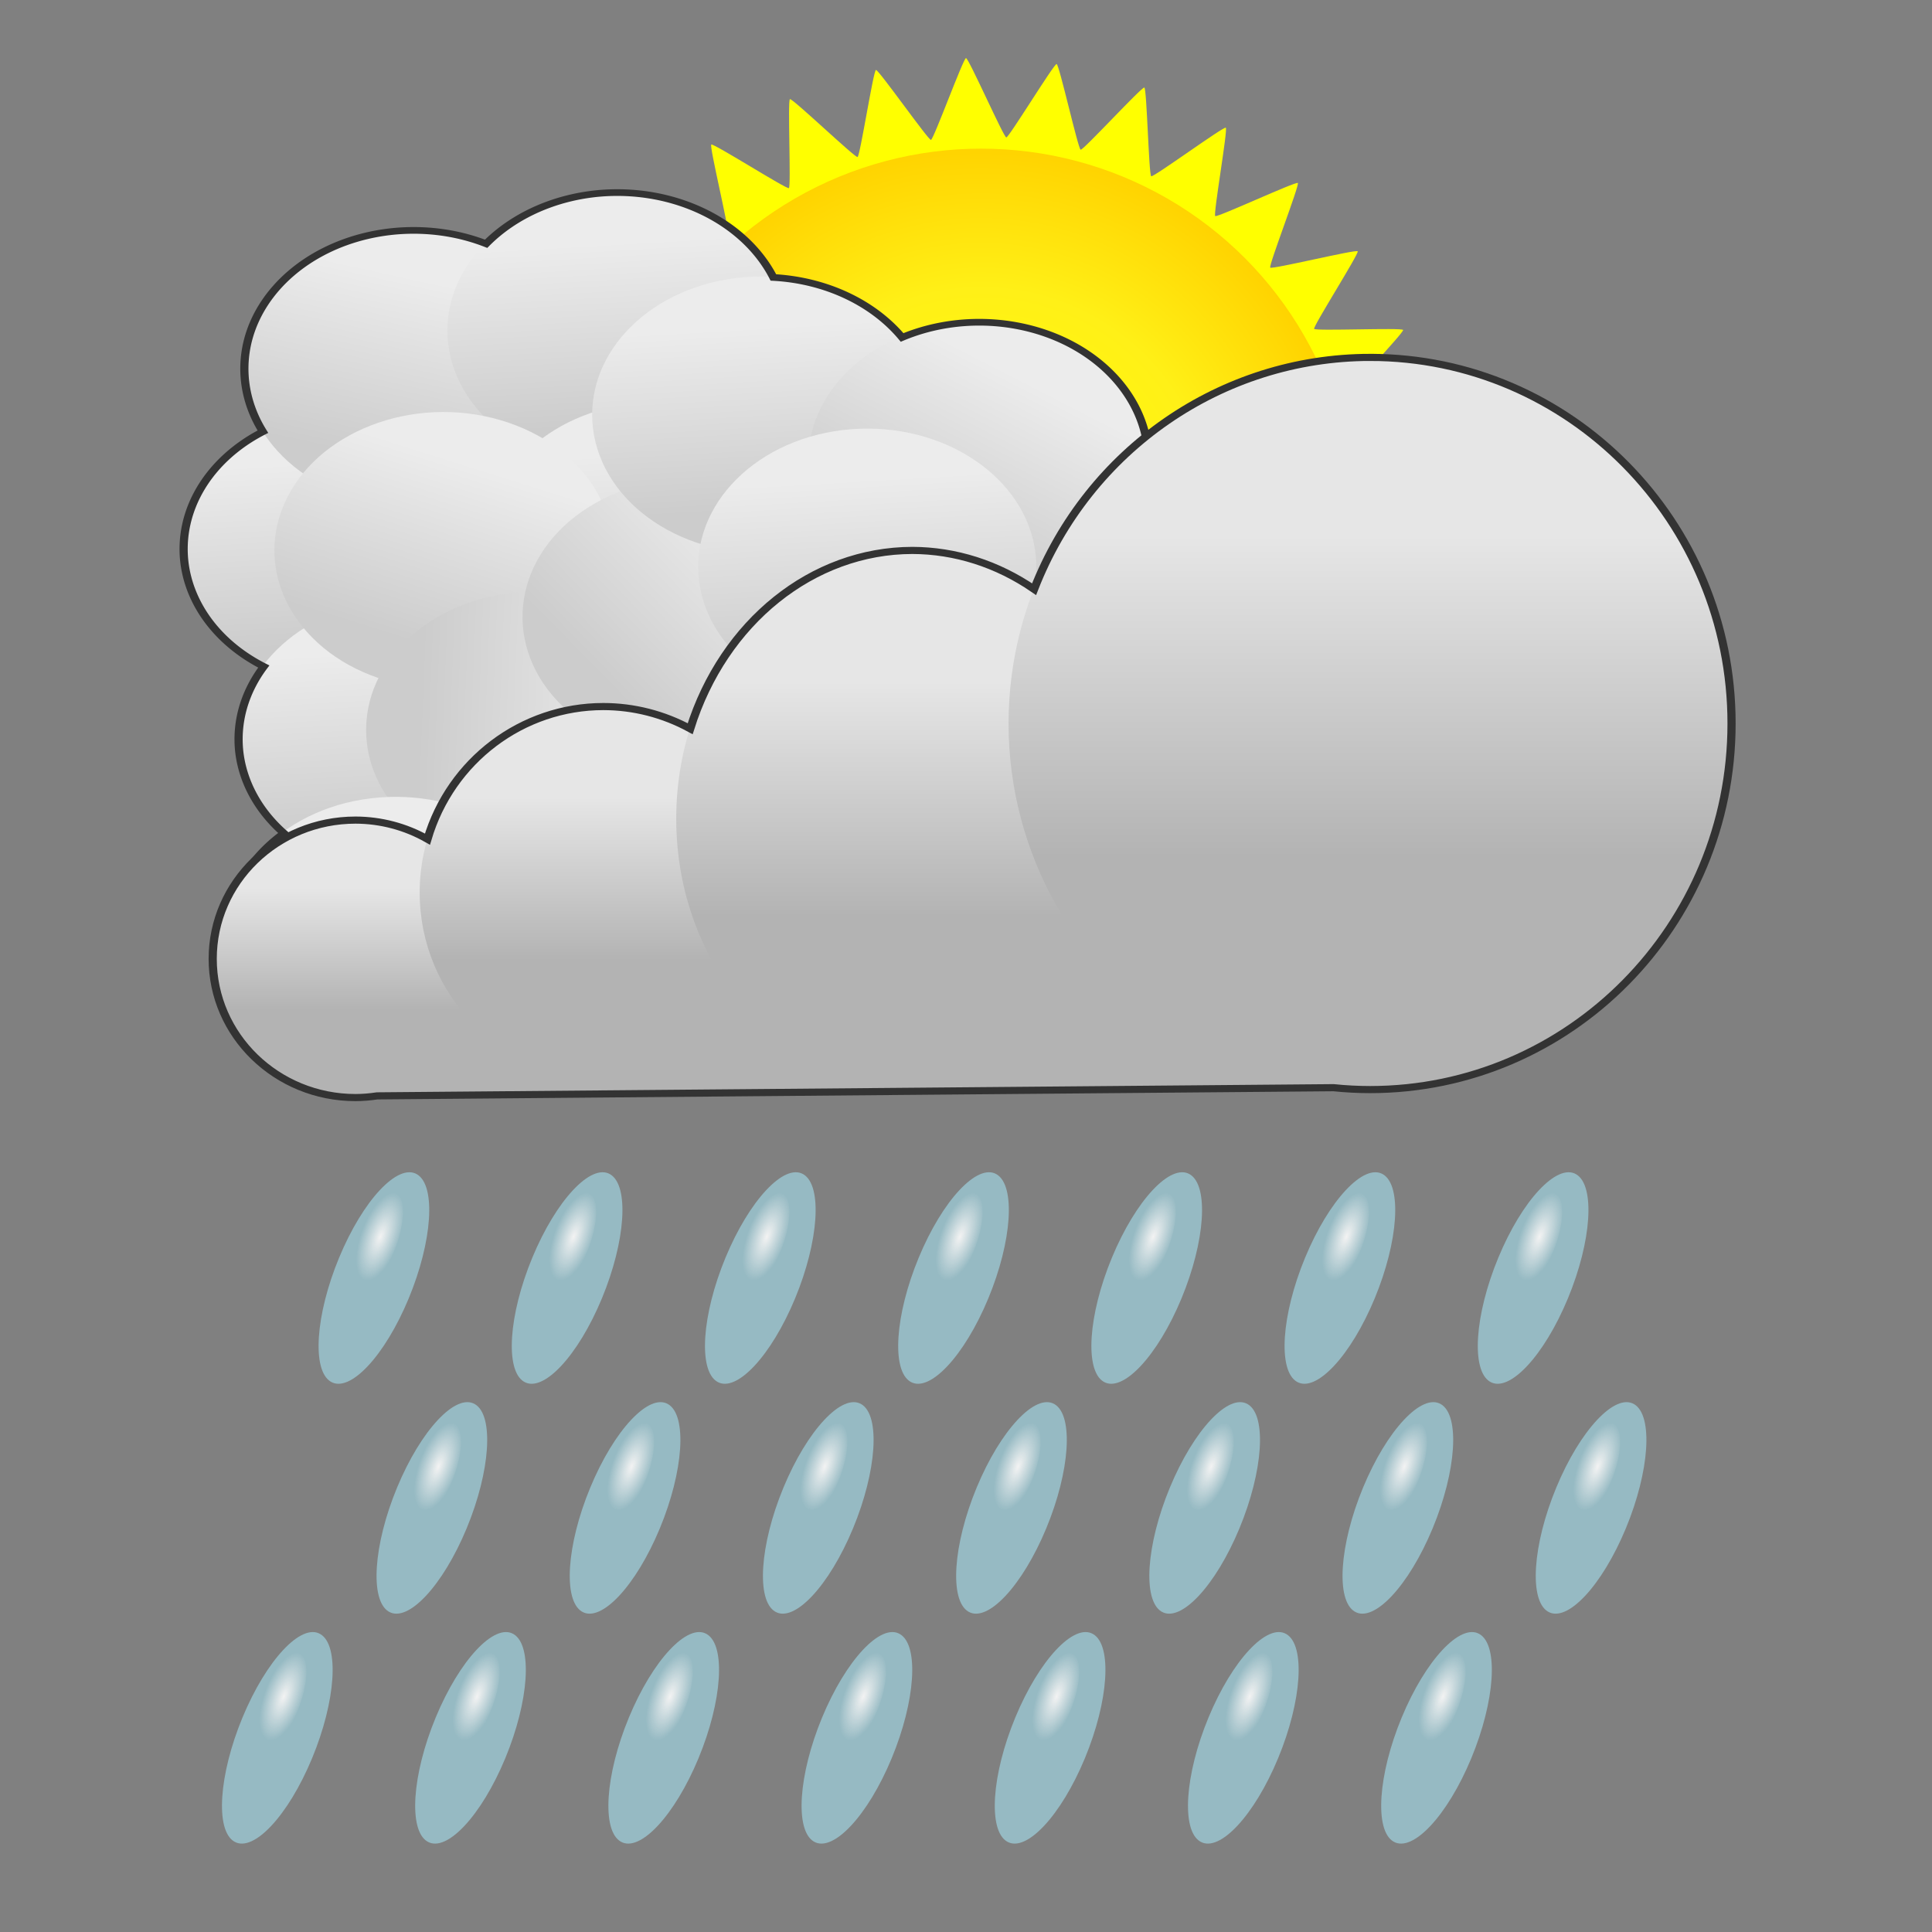 <?xml version="1.0" encoding="UTF-8" standalone="no"?>
<!-- Created with Inkscape (http://www.inkscape.org/) -->

<svg
   xmlns:dc="http://purl.org/dc/elements/1.1/"
   xmlns:cc="http://creativecommons.org/ns#"
   xmlns:rdf="http://www.w3.org/1999/02/22-rdf-syntax-ns#"
   xmlns:svg="http://www.w3.org/2000/svg"
   xmlns="http://www.w3.org/2000/svg"
   xmlns:xlink="http://www.w3.org/1999/xlink"
   xmlns:sodipodi="http://sodipodi.sourceforge.net/DTD/sodipodi-0.dtd"
   xmlns:inkscape="http://www.inkscape.org/namespaces/inkscape"
   width="400"
   height="400"
   viewBox="0 0 105.833 105.833"
   version="1.1"
   id="svg8"
   inkscape:version="0.92.4 (5da689c313, 2019-01-14)"
   sodipodi:docname="sky_cloudy_rain_mostlycloudy.svg">
  <rect x="0" y="0" width="105.833" height="105.833" fill="#808080" stroke="none"/>
  <defs
     id="defs2">
    <linearGradient
       inkscape:collect="always"
       id="linearGradient971">
      <stop
         style="stop-color:#ffffff;stop-opacity:1;"
         offset="0"
         id="stop967" />
      <stop
         style="stop-color:#ffffff;stop-opacity:0;"
         offset="1"
         id="stop969" />
    </linearGradient>
    <inkscape:perspective
       sodipodi:type="inkscape:persp3d"
       inkscape:vp_x="0 : 52.91667 : 1"
       inkscape:vp_y="0 : 1000 : 0"
       inkscape:vp_z="105.83333 : 52.91667 : 1"
       inkscape:persp3d-origin="52.916665 : 35.27778 : 1"
       id="perspective1353" />
    <linearGradient
       inkscape:collect="always"
       id="linearGradient889">
      <stop
         style="stop-color:#cccccc;stop-opacity:1;"
         offset="0"
         id="stop885" />
      <stop
         style="stop-color:#ececec;stop-opacity:1"
         offset="1"
         id="stop887" />
    </linearGradient>
    <linearGradient
       inkscape:collect="always"
       id="linearGradient1236">
      <stop
         style="stop-color:#b3b3b3;stop-opacity:1;"
         offset="0"
         id="stop1232" />
      <stop
         style="stop-color:#e6e6e6;stop-opacity:1"
         offset="1"
         id="stop1234" />
    </linearGradient>
    <inkscape:path-effect
       effect="spiro"
       id="path-effect871"
       is_visible="true" />
    <linearGradient
       inkscape:collect="always"
       xlink:href="#linearGradient1236"
       id="linearGradient1254"
       gradientUnits="userSpaceOnUse"
       x1="8.693"
       y1="90.525"
       x2="8.693"
       y2="82.399"
       gradientTransform="matrix(1.286,0,0,1.49,17.333,-48.173)" />
    <linearGradient
       inkscape:collect="always"
       xlink:href="#linearGradient1236"
       id="linearGradient1258"
       gradientUnits="userSpaceOnUse"
       gradientTransform="matrix(1.653,0,0,2.15,33.894,-111.141)"
       x1="8.693"
       y1="90.525"
       x2="8.693"
       y2="82.399" />
    <linearGradient
       inkscape:collect="always"
       xlink:href="#linearGradient1236"
       id="linearGradient1262"
       gradientUnits="userSpaceOnUse"
       gradientTransform="matrix(2.531,0,0,2.934,55.273,-186.53)"
       x1="8.693"
       y1="90.525"
       x2="8.693"
       y2="82.399" />
    <linearGradient
       inkscape:collect="always"
       xlink:href="#linearGradient1236"
       id="linearGradient1289"
       gradientUnits="userSpaceOnUse"
       x1="8.693"
       y1="90.525"
       x2="8.693"
       y2="82.399"
       gradientTransform="matrix(1,0,0,1.112,3.969,-10.283)" />
    <linearGradient
       inkscape:collect="always"
       xlink:href="#linearGradient889"
       id="linearGradient891"
       x1="-21.356"
       y1="71.438"
       x2="-20.978"
       y2="56.885"
       gradientUnits="userSpaceOnUse"
       gradientTransform="translate(54.379,-38.516)" />
    <linearGradient
       inkscape:collect="always"
       xlink:href="#linearGradient889"
       id="linearGradient895"
       gradientUnits="userSpaceOnUse"
       gradientTransform="translate(58.586,-13.796)"
       x1="-21.356"
       y1="71.438"
       x2="-20.978"
       y2="56.885" />
    <linearGradient
       inkscape:collect="always"
       xlink:href="#linearGradient889"
       id="linearGradient899"
       gradientUnits="userSpaceOnUse"
       gradientTransform="translate(41.01,0.189)"
       x1="-21.356"
       y1="71.438"
       x2="-20.978"
       y2="56.885" />
    <linearGradient
       inkscape:collect="always"
       xlink:href="#linearGradient889"
       id="linearGradient903"
       gradientUnits="userSpaceOnUse"
       gradientTransform="translate(57.641,-30.616)"
       x1="-21.356"
       y1="71.438"
       x2="-20.978"
       y2="56.885" />
    <linearGradient
       inkscape:collect="always"
       xlink:href="#linearGradient889"
       id="linearGradient907"
       gradientUnits="userSpaceOnUse"
       gradientTransform="translate(63.555,-29.254)"
       x1="-21.356"
       y1="71.438"
       x2="-20.978"
       y2="56.885" />
    <linearGradient
       inkscape:collect="always"
       xlink:href="#linearGradient889"
       id="linearGradient911"
       gradientUnits="userSpaceOnUse"
       gradientTransform="translate(89.577,-64.212)"
       x1="-21.356"
       y1="71.438"
       x2="-20.978"
       y2="56.885" />
    <linearGradient
       inkscape:collect="always"
       xlink:href="#linearGradient889"
       id="linearGradient915"
       gradientUnits="userSpaceOnUse"
       gradientTransform="translate(81.718,-98.961)"
       x1="-21.356"
       y1="71.438"
       x2="-20.978"
       y2="56.885" />
    <linearGradient
       inkscape:collect="always"
       xlink:href="#linearGradient889"
       id="linearGradient923"
       gradientUnits="userSpaceOnUse"
       gradientTransform="translate(38.743,15.686)"
       x1="-21.356"
       y1="71.438"
       x2="-20.978"
       y2="56.885" />
    <linearGradient
       inkscape:collect="always"
       xlink:href="#linearGradient889"
       id="linearGradient927"
       gradientUnits="userSpaceOnUse"
       gradientTransform="translate(38.932,-15.119)"
       x1="-21.356"
       y1="71.438"
       x2="-20.978"
       y2="56.885" />
    <linearGradient
       inkscape:collect="always"
       xlink:href="#linearGradient889"
       id="linearGradient936"
       gradientUnits="userSpaceOnUse"
       gradientTransform="translate(72.004,-10.394)"
       x1="-21.356"
       y1="71.438"
       x2="-20.978"
       y2="56.885" />
    <linearGradient
       inkscape:collect="always"
       xlink:href="#linearGradient889"
       id="linearGradient940"
       gradientUnits="userSpaceOnUse"
       gradientTransform="translate(66.335,-23.057)"
       x1="-21.356"
       y1="71.438"
       x2="-20.978"
       y2="56.885" />
    <linearGradient
       inkscape:collect="always"
       xlink:href="#linearGradient889"
       id="linearGradient944"
       gradientUnits="userSpaceOnUse"
       gradientTransform="translate(95.535,-61.911)"
       x1="-21.356"
       y1="71.438"
       x2="-20.978"
       y2="56.885" />
    <linearGradient
       inkscape:collect="always"
       xlink:href="#linearGradient889"
       id="linearGradient988"
       gradientUnits="userSpaceOnUse"
       gradientTransform="translate(54.379,-38.516)"
       x1="-21.356"
       y1="71.438"
       x2="-20.978"
       y2="56.885" />
    <linearGradient
       inkscape:collect="always"
       xlink:href="#linearGradient889"
       id="linearGradient1118"
       gradientUnits="userSpaceOnUse"
       gradientTransform="translate(38.932,-15.119)"
       x1="-21.356"
       y1="71.438"
       x2="-20.978"
       y2="56.885" />
    <linearGradient
       inkscape:collect="always"
       xlink:href="#linearGradient889"
       id="linearGradient1120"
       gradientUnits="userSpaceOnUse"
       gradientTransform="translate(54.379,-38.516)"
       x1="-21.356"
       y1="71.438"
       x2="-20.978"
       y2="56.885" />
    <linearGradient
       inkscape:collect="always"
       xlink:href="#linearGradient889"
       id="linearGradient1122"
       gradientUnits="userSpaceOnUse"
       gradientTransform="translate(57.641,-30.616)"
       x1="-21.356"
       y1="71.438"
       x2="-20.978"
       y2="56.885" />
    <linearGradient
       inkscape:collect="always"
       xlink:href="#linearGradient889"
       id="linearGradient1124"
       gradientUnits="userSpaceOnUse"
       gradientTransform="translate(58.586,-13.796)"
       x1="-21.356"
       y1="71.438"
       x2="-20.978"
       y2="56.885" />
    <linearGradient
       inkscape:collect="always"
       xlink:href="#linearGradient889"
       id="linearGradient1126"
       gradientUnits="userSpaceOnUse"
       gradientTransform="translate(41.01,0.189)"
       x1="-21.356"
       y1="71.438"
       x2="-20.978"
       y2="56.885" />
    <linearGradient
       inkscape:collect="always"
       xlink:href="#linearGradient889"
       id="linearGradient1128"
       gradientUnits="userSpaceOnUse"
       gradientTransform="translate(63.555,-29.254)"
       x1="-21.356"
       y1="71.438"
       x2="-20.978"
       y2="56.885" />
    <linearGradient
       inkscape:collect="always"
       xlink:href="#linearGradient889"
       id="linearGradient1130"
       gradientUnits="userSpaceOnUse"
       gradientTransform="translate(81.718,-98.961)"
       x1="-21.356"
       y1="71.438"
       x2="-20.978"
       y2="56.885" />
    <linearGradient
       inkscape:collect="always"
       xlink:href="#linearGradient889"
       id="linearGradient1132"
       gradientUnits="userSpaceOnUse"
       gradientTransform="translate(89.577,-64.212)"
       x1="-21.356"
       y1="71.438"
       x2="-20.978"
       y2="56.885" />
    <linearGradient
       inkscape:collect="always"
       xlink:href="#linearGradient889"
       id="linearGradient1134"
       gradientUnits="userSpaceOnUse"
       gradientTransform="translate(38.743,15.686)"
       x1="-21.356"
       y1="71.438"
       x2="-20.978"
       y2="56.885" />
    <linearGradient
       inkscape:collect="always"
       xlink:href="#linearGradient889"
       id="linearGradient1136"
       gradientUnits="userSpaceOnUse"
       gradientTransform="translate(66.335,-23.057)"
       x1="-21.356"
       y1="71.438"
       x2="-20.978"
       y2="56.885" />
    <linearGradient
       inkscape:collect="always"
       xlink:href="#linearGradient889"
       id="linearGradient1138"
       gradientUnits="userSpaceOnUse"
       gradientTransform="translate(95.535,-61.911)"
       x1="-21.356"
       y1="71.438"
       x2="-20.978"
       y2="56.885" />
    <linearGradient
       inkscape:collect="always"
       xlink:href="#linearGradient889"
       id="linearGradient1140"
       gradientUnits="userSpaceOnUse"
       gradientTransform="translate(72.004,-10.394)"
       x1="-21.356"
       y1="71.438"
       x2="-20.978"
       y2="56.885" />
    <radialGradient
       inkscape:collect="always"
       xlink:href="#linearGradient971"
       id="radialGradient973"
       cx="60.471"
       cy="75.313"
       fx="60.471"
       fy="75.313"
       r="1.787"
       gradientTransform="matrix(0.833,-0.005,0.015,1.761,8.506,-58.896)"
       gradientUnits="userSpaceOnUse" />
    <radialGradient
       inkscape:collect="always"
       xlink:href="#linearGradient971"
       id="radialGradient1829"
       gradientUnits="userSpaceOnUse"
       gradientTransform="matrix(0.833,-0.005,0.015,1.761,8.506,-58.896)"
       cx="60.471"
       cy="75.313"
       fx="60.471"
       fy="75.313"
       r="1.787" />
    <radialGradient
       inkscape:collect="always"
       xlink:href="#linearGradient971"
       id="radialGradient1839"
       gradientUnits="userSpaceOnUse"
       gradientTransform="matrix(0.833,-0.005,0.015,1.761,8.506,-58.896)"
       cx="60.471"
       cy="75.313"
       fx="60.471"
       fy="75.313"
       r="1.787" />
    <radialGradient
       inkscape:collect="always"
       xlink:href="#linearGradient971"
       id="radialGradient1849"
       gradientUnits="userSpaceOnUse"
       gradientTransform="matrix(0.833,-0.005,0.015,1.761,8.506,-58.896)"
       cx="60.471"
       cy="75.313"
       fx="60.471"
       fy="75.313"
       r="1.787" />
    <radialGradient
       inkscape:collect="always"
       xlink:href="#linearGradient971"
       id="radialGradient1859"
       gradientUnits="userSpaceOnUse"
       gradientTransform="matrix(0.833,-0.005,0.015,1.761,8.506,-58.896)"
       cx="60.471"
       cy="75.313"
       fx="60.471"
       fy="75.313"
       r="1.787" />
    <radialGradient
       inkscape:collect="always"
       xlink:href="#linearGradient971"
       id="radialGradient1869"
       gradientUnits="userSpaceOnUse"
       gradientTransform="matrix(0.833,-0.005,0.015,1.761,8.506,-58.896)"
       cx="60.471"
       cy="75.313"
       fx="60.471"
       fy="75.313"
       r="1.787" />
    <radialGradient
       inkscape:collect="always"
       xlink:href="#linearGradient971"
       id="radialGradient1879"
       gradientUnits="userSpaceOnUse"
       gradientTransform="matrix(0.833,-0.005,0.015,1.761,8.506,-58.896)"
       cx="60.471"
       cy="75.313"
       fx="60.471"
       fy="75.313"
       r="1.787" />
    <radialGradient
       inkscape:collect="always"
       xlink:href="#linearGradient971"
       id="radialGradient1937"
       gradientUnits="userSpaceOnUse"
       gradientTransform="matrix(0.833,-0.005,0.015,1.761,8.506,-58.896)"
       cx="60.471"
       cy="75.313"
       fx="60.471"
       fy="75.313"
       r="1.787" />
    <radialGradient
       inkscape:collect="always"
       xlink:href="#linearGradient971"
       id="radialGradient1939"
       gradientUnits="userSpaceOnUse"
       gradientTransform="matrix(0.833,-0.005,0.015,1.761,8.506,-58.896)"
       cx="60.471"
       cy="75.313"
       fx="60.471"
       fy="75.313"
       r="1.787" />
    <radialGradient
       inkscape:collect="always"
       xlink:href="#linearGradient971"
       id="radialGradient1941"
       gradientUnits="userSpaceOnUse"
       gradientTransform="matrix(0.833,-0.005,0.015,1.761,8.506,-58.896)"
       cx="60.471"
       cy="75.313"
       fx="60.471"
       fy="75.313"
       r="1.787" />
    <radialGradient
       inkscape:collect="always"
       xlink:href="#linearGradient971"
       id="radialGradient1943"
       gradientUnits="userSpaceOnUse"
       gradientTransform="matrix(0.833,-0.005,0.015,1.761,8.506,-58.896)"
       cx="60.471"
       cy="75.313"
       fx="60.471"
       fy="75.313"
       r="1.787" />
    <radialGradient
       inkscape:collect="always"
       xlink:href="#linearGradient971"
       id="radialGradient1945"
       gradientUnits="userSpaceOnUse"
       gradientTransform="matrix(0.833,-0.005,0.015,1.761,8.506,-58.896)"
       cx="60.471"
       cy="75.313"
       fx="60.471"
       fy="75.313"
       r="1.787" />
    <radialGradient
       inkscape:collect="always"
       xlink:href="#linearGradient971"
       id="radialGradient1947"
       gradientUnits="userSpaceOnUse"
       gradientTransform="matrix(0.833,-0.005,0.015,1.761,8.506,-58.896)"
       cx="60.471"
       cy="75.313"
       fx="60.471"
       fy="75.313"
       r="1.787" />
    <radialGradient
       inkscape:collect="always"
       xlink:href="#linearGradient971"
       id="radialGradient1949"
       gradientUnits="userSpaceOnUse"
       gradientTransform="matrix(0.833,-0.005,0.015,1.761,8.506,-58.896)"
       cx="60.471"
       cy="75.313"
       fx="60.471"
       fy="75.313"
       r="1.787" />
    <radialGradient
       inkscape:collect="always"
       xlink:href="#linearGradient971"
       id="radialGradient2161"
       gradientUnits="userSpaceOnUse"
       gradientTransform="matrix(0.833,-0.005,0.015,1.761,8.506,-58.896)"
       cx="60.471"
       cy="75.313"
       fx="60.471"
       fy="75.313"
       r="1.787" />
    <radialGradient
       inkscape:collect="always"
       xlink:href="#linearGradient971"
       id="radialGradient2163"
       gradientUnits="userSpaceOnUse"
       gradientTransform="matrix(0.833,-0.005,0.015,1.761,8.506,-58.896)"
       cx="60.471"
       cy="75.313"
       fx="60.471"
       fy="75.313"
       r="1.787" />
    <radialGradient
       inkscape:collect="always"
       xlink:href="#linearGradient971"
       id="radialGradient2165"
       gradientUnits="userSpaceOnUse"
       gradientTransform="matrix(0.833,-0.005,0.015,1.761,8.506,-58.896)"
       cx="60.471"
       cy="75.313"
       fx="60.471"
       fy="75.313"
       r="1.787" />
    <radialGradient
       inkscape:collect="always"
       xlink:href="#linearGradient971"
       id="radialGradient2167"
       gradientUnits="userSpaceOnUse"
       gradientTransform="matrix(0.833,-0.005,0.015,1.761,8.506,-58.896)"
       cx="60.471"
       cy="75.313"
       fx="60.471"
       fy="75.313"
       r="1.787" />
    <radialGradient
       inkscape:collect="always"
       xlink:href="#linearGradient971"
       id="radialGradient2169"
       gradientUnits="userSpaceOnUse"
       gradientTransform="matrix(0.833,-0.005,0.015,1.761,8.506,-58.896)"
       cx="60.471"
       cy="75.313"
       fx="60.471"
       fy="75.313"
       r="1.787" />
    <radialGradient
       inkscape:collect="always"
       xlink:href="#linearGradient971"
       id="radialGradient2171"
       gradientUnits="userSpaceOnUse"
       gradientTransform="matrix(0.833,-0.005,0.015,1.761,8.506,-58.896)"
       cx="60.471"
       cy="75.313"
       fx="60.471"
       fy="75.313"
       r="1.787" />
    <radialGradient
       inkscape:collect="always"
       xlink:href="#linearGradient971"
       id="radialGradient2173"
       gradientUnits="userSpaceOnUse"
       gradientTransform="matrix(0.833,-0.005,0.015,1.761,8.506,-58.896)"
       cx="60.471"
       cy="75.313"
       fx="60.471"
       fy="75.313"
       r="1.787" />
    <radialGradient
       inkscape:collect="always"
       xlink:href="#linearGradient1806"
       id="radialGradient1808"
       cx="52.917"
       cy="244.083"
       fx="52.917"
       fy="244.083"
       r="34.585"
       gradientUnits="userSpaceOnUse"
       gradientTransform="matrix(3.0904541e-8,-1.005,1,4.6298087e-7,-191.431,61.98)" />
    <linearGradient
       inkscape:collect="always"
       id="linearGradient1806">
      <stop
         style="stop-color:#ffff00;stop-opacity:1"
         offset="0"
         id="stop1802" />
      <stop
         id="stop1810"
         offset="0.618"
         style="stop-color:#fff017;stop-opacity:1;" />
      <stop
         style="stop-color:#ffd300;stop-opacity:1"
         offset="1"
         id="stop1804" />
    </linearGradient>
  </defs>
  <sodipodi:namedview
     id="base"
     pagecolor="#ffffff"
     bordercolor="#666666"
     borderopacity="1.0"
     inkscape:pageopacity="0.0"
     inkscape:pageshadow="2"
     inkscape:zoom="1.4"
     inkscape:cx="174.88952"
     inkscape:cy="225.89922"
     inkscape:document-units="px"
     inkscape:current-layer="layer2"
     showgrid="false"
     units="px"
     showguides="true"
     inkscape:guide-bbox="true"
     guidetolerance="5"
     inkscape:window-width="1366"
     inkscape:window-height="715"
     inkscape:window-x="-8"
     inkscape:window-y="-8"
     inkscape:window-maximized="1"
     objecttolerance="20"
     inkscape:snap-global="false">
    <sodipodi:guide
       position="52.917,52.917"
       orientation="1,0"
       id="guide3723"
       inkscape:locked="false"
       inkscape:label=""
       inkscape:color="rgb(0,0,255)" />
    <sodipodi:guide
       position="52.917,52.917"
       orientation="0,1"
       id="guide3725"
       inkscape:locked="false"
       inkscape:label=""
       inkscape:color="rgb(0,0,255)" />
  </sodipodi:namedview>
  <g
     inkscape:groupmode="layer"
     id="layer5"
     inkscape:label="rain"
     sodipodi:insensitive="true">
    <g
       id="g2259"
       style="opacity:0.9"
       transform="matrix(1,0,0,1.19,0,-14.115)">
      <g
         transform="matrix(0.624,0.308,-0.308,0.624,6.008,4.487)"
         id="g978">
        <ellipse
           style="fill:#aaeeff;fill-opacity:0.583;stroke:none;stroke-width:0.066;stroke-miterlimit:4;stroke-dasharray:none;stroke-opacity:0.935"
           id="path915"
           cx="60.762"
           cy="76.106"
           rx="3.053"
           ry="7.654" />
        <ellipse
           style="fill:#ffffff;fill-opacity:0;stroke:none;stroke-width:0.265;stroke-miterlimit:4;stroke-dasharray:none;stroke-opacity:0.935"
           id="path959"
           cx="59.918"
           cy="73.995"
           rx="0.819"
           ry="2.272" />
        <ellipse
           style="fill:url(#radialGradient973);fill-opacity:1;stroke:none;stroke-width:0.614;stroke-miterlimit:4;stroke-dasharray:none;stroke-opacity:0.935"
           id="path965"
           cx="59.902"
           cy="73.845"
           rx="1.503"
           ry="3.525" />
      </g>
      <g
         id="g1825"
         transform="matrix(0.624,0.308,-0.308,0.624,16.591,4.487)">
        <ellipse
           ry="7.654"
           rx="3.053"
           cy="76.106"
           cx="60.762"
           id="ellipse1819"
           style="fill:#aaeeff;fill-opacity:0.583;stroke:none;stroke-width:0.066;stroke-miterlimit:4;stroke-dasharray:none;stroke-opacity:0.935" />
        <ellipse
           ry="2.272"
           rx="0.819"
           cy="73.995"
           cx="59.918"
           id="ellipse1821"
           style="fill:#ffffff;fill-opacity:0;stroke:none;stroke-width:0.265;stroke-miterlimit:4;stroke-dasharray:none;stroke-opacity:0.935" />
        <ellipse
           ry="3.525"
           rx="1.503"
           cy="73.845"
           cx="59.902"
           id="ellipse1823"
           style="fill:url(#radialGradient1829);fill-opacity:1;stroke:none;stroke-width:0.614;stroke-miterlimit:4;stroke-dasharray:none;stroke-opacity:0.935" />
      </g>
      <g
         transform="matrix(0.624,0.308,-0.308,0.624,27.174,4.487)"
         id="g1837">
        <ellipse
           style="fill:#aaeeff;fill-opacity:0.583;stroke:none;stroke-width:0.066;stroke-miterlimit:4;stroke-dasharray:none;stroke-opacity:0.935"
           id="ellipse1831"
           cx="60.762"
           cy="76.106"
           rx="3.053"
           ry="7.654" />
        <ellipse
           style="fill:#ffffff;fill-opacity:0;stroke:none;stroke-width:0.265;stroke-miterlimit:4;stroke-dasharray:none;stroke-opacity:0.935"
           id="ellipse1833"
           cx="59.918"
           cy="73.995"
           rx="0.819"
           ry="2.272" />
        <ellipse
           style="fill:url(#radialGradient1839);fill-opacity:1;stroke:none;stroke-width:0.614;stroke-miterlimit:4;stroke-dasharray:none;stroke-opacity:0.935"
           id="ellipse1835"
           cx="59.902"
           cy="73.845"
           rx="1.503"
           ry="3.525" />
      </g>
      <g
         id="g1847"
         transform="matrix(0.624,0.308,-0.308,0.624,37.758,4.487)">
        <ellipse
           ry="7.654"
           rx="3.053"
           cy="76.106"
           cx="60.762"
           id="ellipse1841"
           style="fill:#aaeeff;fill-opacity:0.583;stroke:none;stroke-width:0.066;stroke-miterlimit:4;stroke-dasharray:none;stroke-opacity:0.935" />
        <ellipse
           ry="2.272"
           rx="0.819"
           cy="73.995"
           cx="59.918"
           id="ellipse1843"
           style="fill:#ffffff;fill-opacity:0;stroke:none;stroke-width:0.265;stroke-miterlimit:4;stroke-dasharray:none;stroke-opacity:0.935" />
        <ellipse
           ry="3.525"
           rx="1.503"
           cy="73.845"
           cx="59.902"
           id="ellipse1845"
           style="fill:url(#radialGradient1849);fill-opacity:1;stroke:none;stroke-width:0.614;stroke-miterlimit:4;stroke-dasharray:none;stroke-opacity:0.935" />
      </g>
      <g
         transform="matrix(0.624,0.308,-0.308,0.624,48.341,4.487)"
         id="g1857">
        <ellipse
           style="fill:#aaeeff;fill-opacity:0.583;stroke:none;stroke-width:0.066;stroke-miterlimit:4;stroke-dasharray:none;stroke-opacity:0.935"
           id="ellipse1851"
           cx="60.762"
           cy="76.106"
           rx="3.053"
           ry="7.654" />
        <ellipse
           style="fill:#ffffff;fill-opacity:0;stroke:none;stroke-width:0.265;stroke-miterlimit:4;stroke-dasharray:none;stroke-opacity:0.935"
           id="ellipse1853"
           cx="59.918"
           cy="73.995"
           rx="0.819"
           ry="2.272" />
        <ellipse
           style="fill:url(#radialGradient1859);fill-opacity:1;stroke:none;stroke-width:0.614;stroke-miterlimit:4;stroke-dasharray:none;stroke-opacity:0.935"
           id="ellipse1855"
           cx="59.902"
           cy="73.845"
           rx="1.503"
           ry="3.525" />
      </g>
      <g
         id="g1867"
         transform="matrix(0.624,0.308,-0.308,0.624,58.924,4.487)">
        <ellipse
           ry="7.654"
           rx="3.053"
           cy="76.106"
           cx="60.762"
           id="ellipse1861"
           style="fill:#aaeeff;fill-opacity:0.583;stroke:none;stroke-width:0.066;stroke-miterlimit:4;stroke-dasharray:none;stroke-opacity:0.935" />
        <ellipse
           ry="2.272"
           rx="0.819"
           cy="73.995"
           cx="59.918"
           id="ellipse1863"
           style="fill:#ffffff;fill-opacity:0;stroke:none;stroke-width:0.265;stroke-miterlimit:4;stroke-dasharray:none;stroke-opacity:0.935" />
        <ellipse
           ry="3.525"
           rx="1.503"
           cy="73.845"
           cx="59.902"
           id="ellipse1865"
           style="fill:url(#radialGradient1869);fill-opacity:1;stroke:none;stroke-width:0.614;stroke-miterlimit:4;stroke-dasharray:none;stroke-opacity:0.935" />
      </g>
      <g
         transform="matrix(0.624,0.308,-0.308,0.624,69.508,4.487)"
         id="g1877">
        <ellipse
           style="fill:#aaeeff;fill-opacity:0.583;stroke:none;stroke-width:0.066;stroke-miterlimit:4;stroke-dasharray:none;stroke-opacity:0.935"
           id="ellipse1871"
           cx="60.762"
           cy="76.106"
           rx="3.053"
           ry="7.654" />
        <ellipse
           style="fill:#ffffff;fill-opacity:0;stroke:none;stroke-width:0.265;stroke-miterlimit:4;stroke-dasharray:none;stroke-opacity:0.935"
           id="ellipse1873"
           cx="59.918"
           cy="73.995"
           rx="0.819"
           ry="2.272" />
        <ellipse
           style="fill:url(#radialGradient1879);fill-opacity:1;stroke:none;stroke-width:0.614;stroke-miterlimit:4;stroke-dasharray:none;stroke-opacity:0.935"
           id="ellipse1875"
           cx="59.902"
           cy="73.845"
           rx="1.503"
           ry="3.525" />
      </g>
      <g
         id="g1887"
         transform="matrix(0.624,0.308,-0.308,0.624,9.183,15.07)">
        <ellipse
           ry="7.654"
           rx="3.053"
           cy="76.106"
           cx="60.762"
           id="ellipse1881"
           style="fill:#aaeeff;fill-opacity:0.583;stroke:none;stroke-width:0.066;stroke-miterlimit:4;stroke-dasharray:none;stroke-opacity:0.935" />
        <ellipse
           ry="2.272"
           rx="0.819"
           cy="73.995"
           cx="59.918"
           id="ellipse1883"
           style="fill:#ffffff;fill-opacity:0;stroke:none;stroke-width:0.265;stroke-miterlimit:4;stroke-dasharray:none;stroke-opacity:0.935" />
        <ellipse
           ry="3.525"
           rx="1.503"
           cy="73.845"
           cx="59.902"
           id="ellipse1885"
           style="fill:url(#radialGradient1937);fill-opacity:1;stroke:none;stroke-width:0.614;stroke-miterlimit:4;stroke-dasharray:none;stroke-opacity:0.935" />
      </g>
      <g
         transform="matrix(0.624,0.308,-0.308,0.624,19.766,15.07)"
         id="g1895">
        <ellipse
           style="fill:#aaeeff;fill-opacity:0.583;stroke:none;stroke-width:0.066;stroke-miterlimit:4;stroke-dasharray:none;stroke-opacity:0.935"
           id="ellipse1889"
           cx="60.762"
           cy="76.106"
           rx="3.053"
           ry="7.654" />
        <ellipse
           style="fill:#ffffff;fill-opacity:0;stroke:none;stroke-width:0.265;stroke-miterlimit:4;stroke-dasharray:none;stroke-opacity:0.935"
           id="ellipse1891"
           cx="59.918"
           cy="73.995"
           rx="0.819"
           ry="2.272" />
        <ellipse
           style="fill:url(#radialGradient1939);fill-opacity:1;stroke:none;stroke-width:0.614;stroke-miterlimit:4;stroke-dasharray:none;stroke-opacity:0.935"
           id="ellipse1893"
           cx="59.902"
           cy="73.845"
           rx="1.503"
           ry="3.525" />
      </g>
      <g
         id="g1903"
         transform="matrix(0.624,0.308,-0.308,0.624,30.349,15.07)">
        <ellipse
           ry="7.654"
           rx="3.053"
           cy="76.106"
           cx="60.762"
           id="ellipse1897"
           style="fill:#aaeeff;fill-opacity:0.583;stroke:none;stroke-width:0.066;stroke-miterlimit:4;stroke-dasharray:none;stroke-opacity:0.935" />
        <ellipse
           ry="2.272"
           rx="0.819"
           cy="73.995"
           cx="59.918"
           id="ellipse1899"
           style="fill:#ffffff;fill-opacity:0;stroke:none;stroke-width:0.265;stroke-miterlimit:4;stroke-dasharray:none;stroke-opacity:0.935" />
        <ellipse
           ry="3.525"
           rx="1.503"
           cy="73.845"
           cx="59.902"
           id="ellipse1901"
           style="fill:url(#radialGradient1941);fill-opacity:1;stroke:none;stroke-width:0.614;stroke-miterlimit:4;stroke-dasharray:none;stroke-opacity:0.935" />
      </g>
      <g
         transform="matrix(0.624,0.308,-0.308,0.624,40.933,15.07)"
         id="g1911">
        <ellipse
           style="fill:#aaeeff;fill-opacity:0.583;stroke:none;stroke-width:0.066;stroke-miterlimit:4;stroke-dasharray:none;stroke-opacity:0.935"
           id="ellipse1905"
           cx="60.762"
           cy="76.106"
           rx="3.053"
           ry="7.654" />
        <ellipse
           style="fill:#ffffff;fill-opacity:0;stroke:none;stroke-width:0.265;stroke-miterlimit:4;stroke-dasharray:none;stroke-opacity:0.935"
           id="ellipse1907"
           cx="59.918"
           cy="73.995"
           rx="0.819"
           ry="2.272" />
        <ellipse
           style="fill:url(#radialGradient1943);fill-opacity:1;stroke:none;stroke-width:0.614;stroke-miterlimit:4;stroke-dasharray:none;stroke-opacity:0.935"
           id="ellipse1909"
           cx="59.902"
           cy="73.845"
           rx="1.503"
           ry="3.525" />
      </g>
      <g
         id="g1919"
         transform="matrix(0.624,0.308,-0.308,0.624,51.516,15.07)">
        <ellipse
           ry="7.654"
           rx="3.053"
           cy="76.106"
           cx="60.762"
           id="ellipse1913"
           style="fill:#aaeeff;fill-opacity:0.583;stroke:none;stroke-width:0.066;stroke-miterlimit:4;stroke-dasharray:none;stroke-opacity:0.935" />
        <ellipse
           ry="2.272"
           rx="0.819"
           cy="73.995"
           cx="59.918"
           id="ellipse1915"
           style="fill:#ffffff;fill-opacity:0;stroke:none;stroke-width:0.265;stroke-miterlimit:4;stroke-dasharray:none;stroke-opacity:0.935" />
        <ellipse
           ry="3.525"
           rx="1.503"
           cy="73.845"
           cx="59.902"
           id="ellipse1917"
           style="fill:url(#radialGradient1945);fill-opacity:1;stroke:none;stroke-width:0.614;stroke-miterlimit:4;stroke-dasharray:none;stroke-opacity:0.935" />
      </g>
      <g
         transform="matrix(0.624,0.308,-0.308,0.624,62.099,15.07)"
         id="g1927">
        <ellipse
           style="fill:#aaeeff;fill-opacity:0.583;stroke:none;stroke-width:0.066;stroke-miterlimit:4;stroke-dasharray:none;stroke-opacity:0.935"
           id="ellipse1921"
           cx="60.762"
           cy="76.106"
           rx="3.053"
           ry="7.654" />
        <ellipse
           style="fill:#ffffff;fill-opacity:0;stroke:none;stroke-width:0.265;stroke-miterlimit:4;stroke-dasharray:none;stroke-opacity:0.935"
           id="ellipse1923"
           cx="59.918"
           cy="73.995"
           rx="0.819"
           ry="2.272" />
        <ellipse
           style="fill:url(#radialGradient1947);fill-opacity:1;stroke:none;stroke-width:0.614;stroke-miterlimit:4;stroke-dasharray:none;stroke-opacity:0.935"
           id="ellipse1925"
           cx="59.902"
           cy="73.845"
           rx="1.503"
           ry="3.525" />
      </g>
      <g
         id="g1935"
         transform="matrix(0.624,0.308,-0.308,0.624,72.683,15.07)">
        <ellipse
           ry="7.654"
           rx="3.053"
           cy="76.106"
           cx="60.762"
           id="ellipse1929"
           style="fill:#aaeeff;fill-opacity:0.583;stroke:none;stroke-width:0.066;stroke-miterlimit:4;stroke-dasharray:none;stroke-opacity:0.935" />
        <ellipse
           ry="2.272"
           rx="0.819"
           cy="73.995"
           cx="59.918"
           id="ellipse1931"
           style="fill:#ffffff;fill-opacity:0;stroke:none;stroke-width:0.265;stroke-miterlimit:4;stroke-dasharray:none;stroke-opacity:0.935" />
        <ellipse
           ry="3.525"
           rx="1.503"
           cy="73.845"
           cx="59.902"
           id="ellipse1933"
           style="fill:url(#radialGradient1949);fill-opacity:1;stroke:none;stroke-width:0.614;stroke-miterlimit:4;stroke-dasharray:none;stroke-opacity:0.935" />
      </g>
      <g
         id="g2111"
         transform="matrix(0.624,0.308,-0.308,0.624,0.716,25.654)">
        <ellipse
           ry="7.654"
           rx="3.053"
           cy="76.106"
           cx="60.762"
           id="ellipse2105"
           style="fill:#aaeeff;fill-opacity:0.583;stroke:none;stroke-width:0.066;stroke-miterlimit:4;stroke-dasharray:none;stroke-opacity:0.935" />
        <ellipse
           ry="2.272"
           rx="0.819"
           cy="73.995"
           cx="59.918"
           id="ellipse2107"
           style="fill:#ffffff;fill-opacity:0;stroke:none;stroke-width:0.265;stroke-miterlimit:4;stroke-dasharray:none;stroke-opacity:0.935" />
        <ellipse
           ry="3.525"
           rx="1.503"
           cy="73.845"
           cx="59.902"
           id="ellipse2109"
           style="fill:url(#radialGradient2161);fill-opacity:1;stroke:none;stroke-width:0.614;stroke-miterlimit:4;stroke-dasharray:none;stroke-opacity:0.935" />
      </g>
      <g
         transform="matrix(0.624,0.308,-0.308,0.624,11.299,25.654)"
         id="g2119">
        <ellipse
           style="fill:#aaeeff;fill-opacity:0.583;stroke:none;stroke-width:0.066;stroke-miterlimit:4;stroke-dasharray:none;stroke-opacity:0.935"
           id="ellipse2113"
           cx="60.762"
           cy="76.106"
           rx="3.053"
           ry="7.654" />
        <ellipse
           style="fill:#ffffff;fill-opacity:0;stroke:none;stroke-width:0.265;stroke-miterlimit:4;stroke-dasharray:none;stroke-opacity:0.935"
           id="ellipse2115"
           cx="59.918"
           cy="73.995"
           rx="0.819"
           ry="2.272" />
        <ellipse
           style="fill:url(#radialGradient2163);fill-opacity:1;stroke:none;stroke-width:0.614;stroke-miterlimit:4;stroke-dasharray:none;stroke-opacity:0.935"
           id="ellipse2117"
           cx="59.902"
           cy="73.845"
           rx="1.503"
           ry="3.525" />
      </g>
      <g
         id="g2127"
         transform="matrix(0.624,0.308,-0.308,0.624,21.883,25.654)">
        <ellipse
           ry="7.654"
           rx="3.053"
           cy="76.106"
           cx="60.762"
           id="ellipse2121"
           style="fill:#aaeeff;fill-opacity:0.583;stroke:none;stroke-width:0.066;stroke-miterlimit:4;stroke-dasharray:none;stroke-opacity:0.935" />
        <ellipse
           ry="2.272"
           rx="0.819"
           cy="73.995"
           cx="59.918"
           id="ellipse2123"
           style="fill:#ffffff;fill-opacity:0;stroke:none;stroke-width:0.265;stroke-miterlimit:4;stroke-dasharray:none;stroke-opacity:0.935" />
        <ellipse
           ry="3.525"
           rx="1.503"
           cy="73.845"
           cx="59.902"
           id="ellipse2125"
           style="fill:url(#radialGradient2165);fill-opacity:1;stroke:none;stroke-width:0.614;stroke-miterlimit:4;stroke-dasharray:none;stroke-opacity:0.935" />
      </g>
      <g
         transform="matrix(0.624,0.308,-0.308,0.624,32.466,25.654)"
         id="g2135">
        <ellipse
           style="fill:#aaeeff;fill-opacity:0.583;stroke:none;stroke-width:0.066;stroke-miterlimit:4;stroke-dasharray:none;stroke-opacity:0.935"
           id="ellipse2129"
           cx="60.762"
           cy="76.106"
           rx="3.053"
           ry="7.654" />
        <ellipse
           style="fill:#ffffff;fill-opacity:0;stroke:none;stroke-width:0.265;stroke-miterlimit:4;stroke-dasharray:none;stroke-opacity:0.935"
           id="ellipse2131"
           cx="59.918"
           cy="73.995"
           rx="0.819"
           ry="2.272" />
        <ellipse
           style="fill:url(#radialGradient2167);fill-opacity:1;stroke:none;stroke-width:0.614;stroke-miterlimit:4;stroke-dasharray:none;stroke-opacity:0.935"
           id="ellipse2133"
           cx="59.902"
           cy="73.845"
           rx="1.503"
           ry="3.525" />
      </g>
      <g
         id="g2143"
         transform="matrix(0.624,0.308,-0.308,0.624,43.049,25.654)">
        <ellipse
           ry="7.654"
           rx="3.053"
           cy="76.106"
           cx="60.762"
           id="ellipse2137"
           style="fill:#aaeeff;fill-opacity:0.583;stroke:none;stroke-width:0.066;stroke-miterlimit:4;stroke-dasharray:none;stroke-opacity:0.935" />
        <ellipse
           ry="2.272"
           rx="0.819"
           cy="73.995"
           cx="59.918"
           id="ellipse2139"
           style="fill:#ffffff;fill-opacity:0;stroke:none;stroke-width:0.265;stroke-miterlimit:4;stroke-dasharray:none;stroke-opacity:0.935" />
        <ellipse
           ry="3.525"
           rx="1.503"
           cy="73.845"
           cx="59.902"
           id="ellipse2141"
           style="fill:url(#radialGradient2169);fill-opacity:1;stroke:none;stroke-width:0.614;stroke-miterlimit:4;stroke-dasharray:none;stroke-opacity:0.935" />
      </g>
      <g
         transform="matrix(0.624,0.308,-0.308,0.624,53.633,25.654)"
         id="g2151">
        <ellipse
           style="fill:#aaeeff;fill-opacity:0.583;stroke:none;stroke-width:0.066;stroke-miterlimit:4;stroke-dasharray:none;stroke-opacity:0.935"
           id="ellipse2145"
           cx="60.762"
           cy="76.106"
           rx="3.053"
           ry="7.654" />
        <ellipse
           style="fill:#ffffff;fill-opacity:0;stroke:none;stroke-width:0.265;stroke-miterlimit:4;stroke-dasharray:none;stroke-opacity:0.935"
           id="ellipse2147"
           cx="59.918"
           cy="73.995"
           rx="0.819"
           ry="2.272" />
        <ellipse
           style="fill:url(#radialGradient2171);fill-opacity:1;stroke:none;stroke-width:0.614;stroke-miterlimit:4;stroke-dasharray:none;stroke-opacity:0.935"
           id="ellipse2149"
           cx="59.902"
           cy="73.845"
           rx="1.503"
           ry="3.525" />
      </g>
      <g
         id="g2159"
         transform="matrix(0.624,0.308,-0.308,0.624,64.216,25.654)">
        <ellipse
           ry="7.654"
           rx="3.053"
           cy="76.106"
           cx="60.762"
           id="ellipse2153"
           style="fill:#aaeeff;fill-opacity:0.583;stroke:none;stroke-width:0.066;stroke-miterlimit:4;stroke-dasharray:none;stroke-opacity:0.935" />
        <ellipse
           ry="2.272"
           rx="0.819"
           cy="73.995"
           cx="59.918"
           id="ellipse2155"
           style="fill:#ffffff;fill-opacity:0;stroke:none;stroke-width:0.265;stroke-miterlimit:4;stroke-dasharray:none;stroke-opacity:0.935" />
        <ellipse
           ry="3.525"
           rx="1.503"
           cy="73.845"
           cx="59.902"
           id="ellipse2157"
           style="fill:url(#radialGradient2173);fill-opacity:1;stroke:none;stroke-width:0.614;stroke-miterlimit:4;stroke-dasharray:none;stroke-opacity:0.935" />
      </g>
    </g>
  </g>
  <g
     inkscape:groupmode="layer"
     id="layer6"
     inkscape:label="lightning"
     sodipodi:insensitive="true"
     style="display:none">
    <path
       style="fill:#ffff00;stroke:#000000;stroke-width:0.404px;stroke-linecap:butt;stroke-linejoin:miter;stroke-opacity:1"
       d="m 54.956,49.638 -7.292,24.398 8.166,0.325 -2.197,13.321 6.957,-0.163 -2.911,17.163 11.128,-21.858 -8.367,-0.189 5.465,-13.816 -6.309,-0.3 9.371,-18.023 z"
       id="path4067"
       inkscape:connector-curvature="0"
       sodipodi:nodetypes="cccccccccccc" />
  </g>
  <g
     inkscape:groupmode="layer"
     id="layer1"
     inkscape:label="sun"
     style="display:inline"
     sodipodi:insensitive="true">
    <g
       id="g1077"
       style="display:inline"
       transform="matrix(0.59,0,0,0.59,22.68,23.347)">
      <path
         d="m 70.503,39.733 c -0.215,0.124 0.127,8.159 -0.099,8.261 -0.226,0.102 -6.042,-5.453 -6.276,-5.373 -0.235,0.08 -1.467,8.027 -1.708,8.083 -0.241,0.056 -4.862,-6.527 -5.108,-6.494 -0.246,0.032 -3.005,7.587 -3.253,7.595 -0.248,0.008 -3.495,-7.35 -3.742,-7.366 -0.247,-0.016 -4.427,6.855 -4.672,6.814 -0.245,-0.04 -1.994,-7.89 -2.233,-7.954 -0.239,-0.064 -5.68,5.859 -5.911,5.772 -0.232,-0.087 -0.416,-8.128 -0.639,-8.237 -0.222,-0.11 -6.713,4.639 -6.924,4.508 -0.21,-0.131 1.177,-8.053 0.981,-8.204 -0.197,-0.151 -7.489,3.24 -7.67,3.07 -0.181,-0.169 2.726,-7.668 2.562,-7.855 -0.163,-0.186 -7.978,1.716 -8.122,1.515 -0.144,-0.201 4.169,-6.989 4.045,-7.204 -0.124,-0.215 -8.159,0.127 -8.261,-0.099 -0.102,-0.226 5.453,-6.042 5.373,-6.276 -0.08,-0.235 -8.027,-1.467 -8.083,-1.708 -0.056,-0.241 6.527,-4.862 6.494,-5.108 -0.032,-0.246 -7.587,-3.005 -7.595,-3.253 -0.008,-0.248 7.35,-3.495 7.366,-3.742 0.016,-0.247 -6.855,-4.427 -6.814,-4.672 0.04,-0.245 7.89,-1.994 7.954,-2.233 0.064,-0.239 -5.859,-5.68 -5.772,-5.911 0.087,-0.232 8.128,-0.416 8.237,-0.639 0.11,-0.222 -4.639,-6.713 -4.508,-6.924 0.131,-0.21 8.053,1.177 8.204,0.981 0.151,-0.197 -3.24,-7.489 -3.07,-7.67 0.169,-0.181 7.668,2.726 7.855,2.562 0.186,-0.163 -1.716,-7.978 -1.515,-8.122 0.201,-0.144 6.989,4.169 7.204,4.045 0.215,-0.124 -0.127,-8.159 0.099,-8.261 0.226,-0.102 6.042,5.453 6.276,5.373 0.235,-0.08 1.467,-8.027 1.708,-8.083 0.241,-0.056 4.862,6.527 5.108,6.494 0.246,-0.032 3.005,-7.587 3.253,-7.595 0.248,-0.008 3.495,7.35 3.742,7.366 0.247,0.016 4.427,-6.855 4.672,-6.814 0.245,0.04 1.994,7.89 2.233,7.954 0.239,0.064 5.68,-5.859 5.911,-5.772 0.232,0.087 0.416,8.128 0.639,8.237 0.222,0.11 6.713,-4.639 6.924,-4.508 0.21,0.131 -1.177,8.053 -0.981,8.204 0.197,0.151 7.489,-3.24 7.67,-3.07 0.181,0.169 -2.726,7.668 -2.562,7.855 0.163,0.186 7.978,-1.716 8.122,-1.515 0.144,0.201 -4.169,6.989 -4.045,7.204 0.124,0.215 8.159,-0.127 8.261,0.099 0.102,0.226 -5.453,6.042 -5.373,6.276 0.08,0.235 8.027,1.467 8.083,1.708 0.056,0.241 -6.527,4.862 -6.494,5.108 0.032,0.246 7.587,3.005 7.595,3.253 0.008,0.248 -7.35,3.495 -7.366,3.742 -0.016,0.247 6.855,4.427 6.814,4.672 -0.04,0.245 -7.89,1.994 -7.954,2.233 -0.064,0.239 5.859,5.68 5.772,5.911 -0.087,0.232 -8.128,0.416 -8.237,0.639 -0.11,0.222 4.639,6.713 4.508,6.924 -0.131,0.21 -8.053,-1.177 -8.204,-0.981 -0.151,0.197 3.24,7.489 3.07,7.67 -0.169,0.181 -7.668,-2.726 -7.855,-2.562 -0.186,0.163 1.716,7.978 1.515,8.122 -0.201,0.144 -6.989,-4.169 -7.204,-4.045 z"
         inkscape:randomized="0"
         inkscape:rounded="0.03"
         inkscape:flatsided="false"
         sodipodi:arg2="1.1453724"
         sodipodi:arg1="1.0471976"
         sodipodi:r2="43.014442"
         sodipodi:r1="35.701988"
         sodipodi:cy="8.814496"
         sodipodi:cx="52.652096"
         sodipodi:sides="32"
         id="path1812"
         style="opacity:1;fill:#ffff00;fill-opacity:1;stroke:none;stroke-width:0.125;stroke-miterlimit:4;stroke-dasharray:none;stroke-opacity:1;paint-order:normal"
         sodipodi:type="star" />
      <circle
         r="34.585"
         cy="8.814"
         cx="52.652"
         id="path3727"
         style="display:inline;fill:url(#radialGradient1808);fill-opacity:1;stroke:none;stroke-width:0.132;stroke-miterlimit:4;stroke-dasharray:none" />
    </g>
  </g>
  <g
     inkscape:groupmode="layer"
     id="layer2"
     inkscape:label="clouds"
     style="display:inline">
    <g
       transform="matrix(0.147,0.681,-0.832,0.12,102.728,-7.693)"
       id="g1116"
       style="display:none">
      <circle
         style="fill:url(#linearGradient1118);fill-opacity:1;stroke:none;stroke-width:0.529;stroke-miterlimit:4;stroke-dasharray:none"
         id="circle1090"
         cx="18.143"
         cy="48.759"
         r="10.961" />
      <circle
         style="fill:url(#linearGradient1120);fill-opacity:1;stroke:none;stroke-width:0.529;stroke-miterlimit:4;stroke-dasharray:none"
         id="circle1092"
         cx="33.591"
         cy="25.362"
         r="10.961"
         transform="rotate(19.113)" />
      <circle
         r="10.961"
         cy="33.262"
         cx="36.853"
         id="circle1094"
         style="fill:url(#linearGradient1122);fill-opacity:1;stroke:none;stroke-width:0.529;stroke-miterlimit:4;stroke-dasharray:none" />
      <circle
         r="10.961"
         cy="50.082"
         cx="37.798"
         id="circle1096"
         style="fill:url(#linearGradient1124);fill-opacity:1;stroke:none;stroke-width:0.529;stroke-miterlimit:4;stroke-dasharray:none" />
      <circle
         style="fill:url(#linearGradient1126);fill-opacity:1;stroke:none;stroke-width:0.529;stroke-miterlimit:4;stroke-dasharray:none"
         id="circle1098"
         cx="20.222"
         cy="64.067"
         r="10.961" />
      <circle
         style="fill:url(#linearGradient1128);fill-opacity:1;stroke:none;stroke-width:0.529;stroke-miterlimit:4;stroke-dasharray:none"
         id="circle1100"
         cx="42.766"
         cy="34.624"
         r="10.961"
         transform="rotate(25.145)" />
      <circle
         r="10.961"
         cy="-35.083"
         cx="60.93"
         id="circle1102"
         style="fill:url(#linearGradient1130);fill-opacity:1;stroke:none;stroke-width:0.529;stroke-miterlimit:4;stroke-dasharray:none"
         transform="rotate(95.986)" />
      <circle
         r="10.961"
         cy="-0.334"
         cx="68.788"
         id="circle1104"
         style="fill:url(#linearGradient1132);fill-opacity:1;stroke:none;stroke-width:0.529;stroke-miterlimit:4;stroke-dasharray:none"
         transform="rotate(55.235)" />
      <circle
         r="10.961"
         cy="79.564"
         cx="17.954"
         id="circle1106"
         style="fill:url(#linearGradient1134);fill-opacity:1;stroke:none;stroke-width:0.529;stroke-miterlimit:4;stroke-dasharray:none" />
      <circle
         r="10.961"
         cy="40.821"
         cx="45.546"
         id="circle1108"
         style="fill:url(#linearGradient1136);fill-opacity:1;stroke:none;stroke-width:0.529;stroke-miterlimit:4;stroke-dasharray:none" />
      <circle
         r="10.961"
         cy="1.967"
         cx="74.746"
         id="circle1110"
         style="fill:url(#linearGradient1138);fill-opacity:1;stroke:none;stroke-width:0.529;stroke-miterlimit:4;stroke-dasharray:none"
         transform="rotate(36.203)" />
      <circle
         r="10.961"
         cy="53.484"
         cx="51.216"
         id="circle1112"
         style="fill:url(#linearGradient1140);fill-opacity:1;stroke:none;stroke-width:0.529;stroke-miterlimit:4;stroke-dasharray:none" />
      <path
         inkscape:connector-curvature="0"
         style="fill:none;fill-opacity:1;stroke:#333333;stroke-width:2;stroke-miterlimit:4;stroke-dasharray:none"
         d="m 139.285,84.285 a 41.429,41.429 0 0 0 -29.436,12.324 41.429,41.429 0 0 0 -7.713,-3.611 41.429,41.429 0 0 0 -52.711,25.58 41.429,41.429 0 0 0 0.619,28.668 41.429,41.429 0 0 0 -22.902,37.039 41.429,41.429 0 0 0 16.303,32.875 A 41.429,41.429 0 0 0 35,242.143 a 41.429,41.429 0 0 0 8.518,25.109 41.429,41.429 0 0 0 -17.09,33.463 41.429,41.429 0 0 0 41.43,41.428 41.429,41.429 0 0 0 41.428,-41.428 41.429,41.429 0 0 0 -3.479,-16.498 41.429,41.429 0 0 0 41.854,-30.014 41.429,41.429 0 0 0 25.248,-7.312 41.429,41.429 0 0 0 6.645,-5.818 41.429,41.429 0 0 0 14.02,2.5 41.429,41.429 0 0 0 39.912,-30.494 41.429,41.429 0 0 0 23.518,-15.752 41.429,41.429 0 0 0 -8.961,-57.898 41.429,41.429 0 0 0 -39.631,-5.074 41.429,41.429 0 0 0 -29.6,-20.906 41.429,41.429 0 0 0 -39.525,-29.162 z"
         transform="scale(0.265)"
         id="path1114" />
    </g>
    <g
       id="g986"
       transform="matrix(0.841,-0.067,0.082,0.688,0.049,-2.31)"
       style="display:inline">
      <circle
         r="10.961"
         cy="48.759"
         cx="18.143"
         id="circle925"
         style="fill:url(#linearGradient927);fill-opacity:1;stroke:none;stroke-width:0.529;stroke-miterlimit:4;stroke-dasharray:none" />
      <circle
         transform="rotate(19.113)"
         r="10.961"
         cy="25.362"
         cx="33.591"
         id="path883"
         style="fill:url(#linearGradient988);fill-opacity:1;stroke:none;stroke-width:0.529;stroke-miterlimit:4;stroke-dasharray:none" />
      <circle
         style="fill:url(#linearGradient903);fill-opacity:1;stroke:none;stroke-width:0.529;stroke-miterlimit:4;stroke-dasharray:none"
         id="circle901"
         cx="36.853"
         cy="33.262"
         r="10.961" />
      <circle
         style="fill:url(#linearGradient895);fill-opacity:1;stroke:none;stroke-width:0.529;stroke-miterlimit:4;stroke-dasharray:none"
         id="circle893"
         cx="37.798"
         cy="50.082"
         r="10.961" />
      <circle
         r="10.961"
         cy="64.067"
         cx="20.222"
         id="circle897"
         style="fill:url(#linearGradient899);fill-opacity:1;stroke:none;stroke-width:0.529;stroke-miterlimit:4;stroke-dasharray:none" />
      <circle
         transform="rotate(25.145)"
         r="10.961"
         cy="34.624"
         cx="42.766"
         id="circle905"
         style="fill:url(#linearGradient907);fill-opacity:1;stroke:none;stroke-width:0.529;stroke-miterlimit:4;stroke-dasharray:none" />
      <circle
         transform="rotate(95.986)"
         style="fill:url(#linearGradient915);fill-opacity:1;stroke:none;stroke-width:0.529;stroke-miterlimit:4;stroke-dasharray:none"
         id="circle913"
         cx="60.93"
         cy="-35.083"
         r="10.961" />
      <circle
         transform="rotate(55.235)"
         style="fill:url(#linearGradient911);fill-opacity:1;stroke:none;stroke-width:0.529;stroke-miterlimit:4;stroke-dasharray:none"
         id="circle909"
         cx="68.788"
         cy="-0.334"
         r="10.961" />
      <circle
         style="fill:url(#linearGradient923);fill-opacity:1;stroke:none;stroke-width:0.529;stroke-miterlimit:4;stroke-dasharray:none"
         id="circle921"
         cx="17.954"
         cy="79.564"
         r="10.961" />
      <circle
         style="fill:url(#linearGradient940);fill-opacity:1;stroke:none;stroke-width:0.529;stroke-miterlimit:4;stroke-dasharray:none"
         id="circle929"
         cx="45.546"
         cy="40.821"
         r="10.961" />
      <circle
         transform="rotate(36.203)"
         style="fill:url(#linearGradient944);fill-opacity:1;stroke:none;stroke-width:0.529;stroke-miterlimit:4;stroke-dasharray:none"
         id="circle942"
         cx="74.746"
         cy="1.967"
         r="10.961" />
      <circle
         style="fill:url(#linearGradient936);fill-opacity:1;stroke:none;stroke-width:0.529;stroke-miterlimit:4;stroke-dasharray:none"
         id="circle934"
         cx="51.216"
         cy="53.484"
         r="10.961" />
      <path
         id="circle946"
         transform="scale(0.265)"
         d="m 139.285,84.285 a 41.429,41.429 0 0 0 -29.436,12.324 41.429,41.429 0 0 0 -7.713,-3.611 41.429,41.429 0 0 0 -52.711,25.58 41.429,41.429 0 0 0 0.619,28.668 41.429,41.429 0 0 0 -22.902,37.039 41.429,41.429 0 0 0 16.303,32.875 A 41.429,41.429 0 0 0 35,242.143 a 41.429,41.429 0 0 0 8.518,25.109 41.429,41.429 0 0 0 -17.09,33.463 41.429,41.429 0 0 0 41.43,41.428 41.429,41.429 0 0 0 41.428,-41.428 41.429,41.429 0 0 0 -3.479,-16.498 41.429,41.429 0 0 0 41.854,-30.014 41.429,41.429 0 0 0 25.248,-7.312 41.429,41.429 0 0 0 6.645,-5.818 41.429,41.429 0 0 0 14.02,2.5 41.429,41.429 0 0 0 39.912,-30.494 41.429,41.429 0 0 0 23.518,-15.752 41.429,41.429 0 0 0 -8.961,-57.898 41.429,41.429 0 0 0 -39.631,-5.074 41.429,41.429 0 0 0 -29.6,-20.906 41.429,41.429 0 0 0 -39.525,-29.162 z"
         style="fill:none;fill-opacity:1;stroke:#333333;stroke-width:2;stroke-miterlimit:4;stroke-dasharray:none"
         inkscape:connector-curvature="0" />
    </g>
    <g
       transform="matrix(0.845,0,0,0.738,8.138,-11.386)"
       id="g864"
       style="display:inline">
      <circle
         cy="69.926"
         cx="45.282"
         id="circle850"
         style="fill:#cccccc;stroke:none;stroke-width:0.265"
         r="5.386" />
      <path
         style="fill:#b3b3b3;stroke:#b3b3b3;stroke-width:0.255px;stroke-linecap:butt;stroke-linejoin:miter;stroke-opacity:1"
         d="m 12.954,96.789 65.347,-0.64 7.879,-1.345 c 1.144,-1.553 1.968,-1.042 0.641,-3.26 -1.174,-1.964 -21.261,-5.835 -24.99,-4.172 -2.593,1.156 -4.216,1.953 -6.815,2.533 -3.883,0.866 -10.088,0.262 -13.23,-1.49 -3.153,-1.757 -8.916,2.516 -11.626,3.725 -8.349,3.723 -8.504,-5.902 -17.207,4.649 z"
         id="path852"
         inkscape:connector-curvature="0"
         sodipodi:nodetypes="cccsssssc" />
      <ellipse
         style="fill:url(#linearGradient1289);fill-opacity:1;stroke:none;stroke-width:0.279"
         id="ellipse854"
         cx="13.418"
         cy="86.599"
         rx="9.26"
         ry="10.298" />
      <ellipse
         style="fill:url(#linearGradient1254);fill-opacity:1;stroke:none;stroke-width:0.366"
         id="ellipse856"
         cx="29.482"
         cy="81.674"
         rx="11.906"
         ry="13.802" />
      <ellipse
         ry="19.912"
         rx="15.308"
         cy="76.196"
         cx="49.515"
         id="ellipse858"
         style="fill:url(#linearGradient1258);fill-opacity:1;stroke:none;stroke-width:0.499" />
      <ellipse
         style="fill:url(#linearGradient1262);fill-opacity:1;stroke:none;stroke-width:0.721"
         id="ellipse860"
         cx="79.186"
         cy="69.13"
         rx="23.435"
         ry="27.174" />
      <path
         style="display:inline;fill:none;stroke:#333333;stroke-width:0.529;stroke-miterlimit:4;stroke-dasharray:none"
         d="m 79.186,41.956 c -9.617,0.011 -18.251,6.833 -21.779,17.207 -2.381,-1.875 -5.109,-2.87 -7.893,-2.879 -6.468,0.011 -12.233,5.309 -14.402,13.235 -1.731,-1.079 -3.666,-1.644 -5.631,-1.646 -5.258,0.003 -9.892,4.003 -11.4,9.841 -1.415,-0.922 -3.024,-1.409 -4.663,-1.413 -5.114,0 -9.26,4.61 -9.26,10.298 6.11e-5,5.687 4.146,10.298 9.26,10.298 0.467,-0.003 0.933,-0.045 1.395,-0.126 l 62.007,-0.608 c 0.786,0.093 1.576,0.14 2.366,0.141 12.943,1.42e-4 23.435,-12.166 23.435,-27.174 -8e-5,-15.008 -10.492,-27.174 -23.435,-27.174 z"
         id="path862"
         inkscape:connector-curvature="0"
         sodipodi:nodetypes="cccccccccccccc" />
    </g>
  </g>
</svg>
